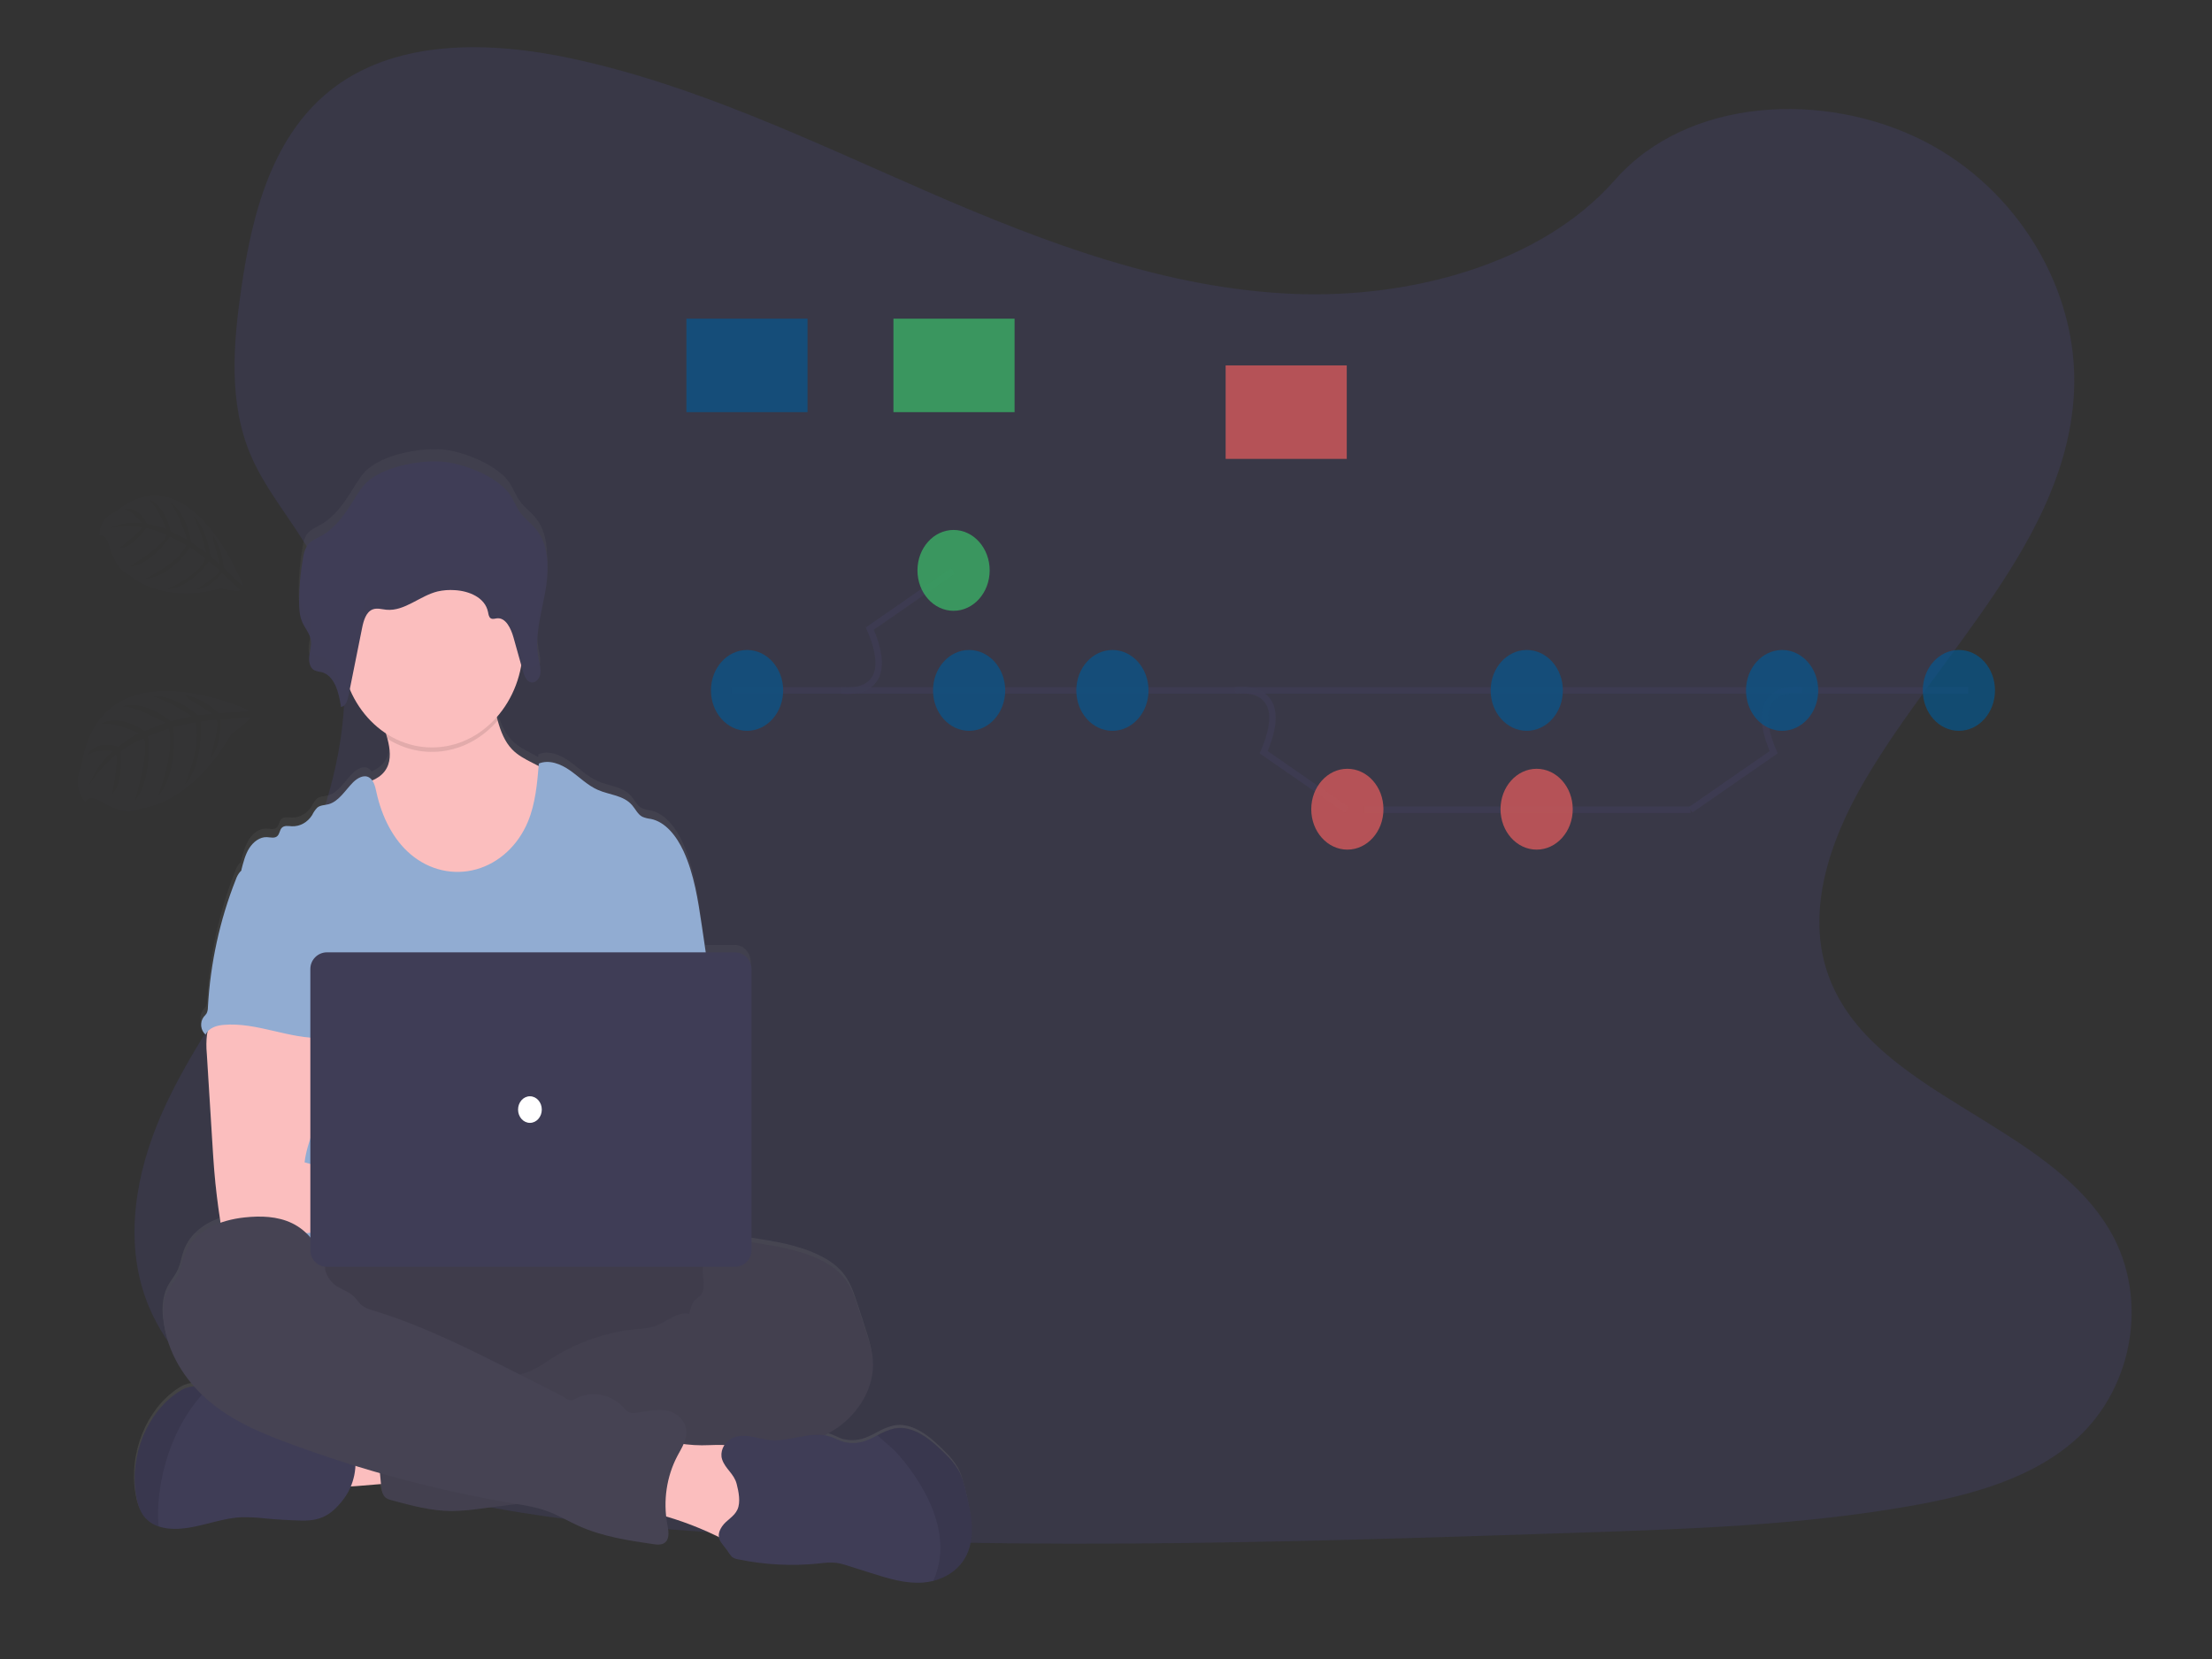 <?xml version="1.0" standalone="no"?><!-- Generator: Gravit.io --><svg xmlns="http://www.w3.org/2000/svg" xmlns:xlink="http://www.w3.org/1999/xlink" style="isolation:isolate" viewBox="0 0 1024 768" width="1024" height="768"><rect x="0" y="0" width="1024" height="768" fill="#333333" stroke="none"/><defs><clipPath id="_clipPath_pdAaVoynsosy60CVyVAmAbTSkQeltnRl"><rect width="1024" height="768"/></clipPath></defs><g clip-path="url(#_clipPath_pdAaVoynsosy60CVyVAmAbTSkQeltnRl)"><g><g opacity="0.1"><path d=" M 599.426 136.072 C 540.156 133.765 483.707 112.346 429.795 88.907 C 375.882 65.469 322.501 39.497 264.651 27.081 C 227.443 19.094 184.895 17.966 154.912 40.297 C 126.065 61.829 116.742 98.894 111.724 133.314 C 107.96 159.224 105.735 186.476 116.074 210.725 C 123.244 227.561 135.983 241.71 144.793 257.838 C 175.435 313.944 153.777 383.132 120.561 437.915 C 104.993 463.609 86.915 488.155 74.891 515.49 C 62.867 542.825 57.308 574.19 67.821 602.099 C 78.252 629.782 103.097 650.535 130.003 665.145 C 184.666 694.818 249.055 703.318 311.896 708.127 C 450.931 718.78 590.717 714.166 730.118 709.552 C 781.713 707.84 833.528 706.107 884.281 697.176 C 912.469 692.214 941.573 684.339 962.031 665.391 C 988.003 641.266 994.441 600.407 977.041 570.16 C 947.846 519.417 867.147 506.806 846.716 452.351 C 835.479 422.381 847.018 388.987 863.337 361.19 C 898.357 301.548 957.05 249.236 960.145 181.063 C 962.27 134.247 934.054 87.359 890.426 65.202 C 844.692 41.979 781.283 44.901 747.563 83.34 C 712.8 122.876 651.754 138.102 599.426 136.072 Z " fill="rgb(108,99,255)"/></g><linearGradient id="_lgradient_0" x1="0.5" y1="1" x2="0.5" y2="-0" gradientTransform="matrix(387.482,0,0,524.06,62.021,207.954)" gradientUnits="userSpaceOnUse"><stop offset="0%" stop-opacity="0.25" style="stop-color:rgb(128,128,128)"/><stop offset="54%" stop-opacity="0.12" style="stop-color:rgb(128,128,128)"/><stop offset="100%" stop-opacity="0.1" style="stop-color:rgb(128,128,128)"/></linearGradient><path d=" M 446.938 689.835 C 446.022 686.123 445.107 682.371 443.275 679.141 C 441.577 676.402 439.559 673.93 437.277 671.789 C 430.637 665.043 422.487 658.194 413.686 659.896 C 410.964 660.57 408.334 661.646 405.865 663.095 C 404.583 663.761 403.292 664.428 401.973 664.992 C 398.261 666.729 394.158 667.13 390.233 666.14 C 388.218 665.535 386.341 664.448 384.353 663.771 C 383.41 663.454 382.445 663.221 381.469 663.074 C 383.389 662.112 385.252 661.013 387.046 659.783 C 396.918 653.016 404.794 640.784 403.695 627.701 C 403.319 623.302 401.973 619.088 400.636 614.936 L 397.119 604.047 C 395.599 599.33 394.024 594.522 391.249 590.605 C 388.163 586.237 383.767 583.274 379.225 581.069 C 369.472 576.322 358.812 574.651 348.29 573.031 L 347.557 572.918 L 347.557 445.646 C 347.557 441.115 344.277 437.443 340.231 437.443 L 326.402 437.443 Q 325.487 431.168 324.571 424.914 C 322.831 413.01 321.027 400.891 316.127 390.176 C 312.922 383.163 307.821 376.468 300.944 375.094 C 299.592 374.957 298.264 374.612 296.997 374.068 C 294.982 372.961 293.883 370.5 292.335 368.685 C 288.342 364 281.849 363.928 276.501 361.508 C 271.776 359.406 267.911 355.449 263.607 352.403 C 259.303 349.358 253.955 347.195 249.192 349.174 C 249.192 349.563 249.128 349.953 249.092 350.332 L 246.033 348.753 C 242.736 347.041 239.375 345.288 236.729 342.478 C 233.331 338.89 231.518 334.132 230.107 329.077 C 229.961 328.555 229.824 328.052 229.677 327.488 C 235.531 320.802 239.493 312.332 241.069 303.137 L 241.811 305.833 C 241.978 306.439 242.174 307.035 242.397 307.618 C 242.776 308.744 243.407 309.743 244.229 310.519 C 244.464 310.725 244.722 310.894 244.998 311.022 C 245.251 311.134 245.516 311.21 245.786 311.247 C 246.166 311.3 246.552 311.268 246.921 311.155 C 248.176 310.72 249.186 309.672 249.669 308.305 C 249.815 307.901 249.922 307.482 249.989 307.054 C 250.025 306.796 250.046 306.535 250.053 306.274 C 250.053 306.192 250.053 306.11 250.053 306.028 C 250.053 305.946 250.053 305.669 250.053 305.495 C 250.053 305.321 250.053 305.311 250.053 305.208 C 250.053 305.106 250.053 304.87 250.008 304.695 L 250.008 304.429 C 250.008 304.224 249.953 304.019 249.916 303.824 C 249.879 303.629 249.916 303.711 249.916 303.66 C 249.87 303.404 249.815 303.137 249.769 302.881 C 249.769 302.819 249.769 302.747 249.769 302.686 C 249.769 302.624 249.687 302.265 249.641 302.05 C 249.595 301.835 249.577 301.773 249.55 301.63 L 249.55 301.568 L 249.55 301.568 C 249.458 301.158 249.376 300.758 249.293 300.348 C 248.628 296.79 248.458 293.137 248.79 289.521 C 249.338 284.213 250.213 278.954 251.409 273.782 L 251.601 272.849 C 251.674 272.49 251.748 272.131 251.812 271.762 C 251.958 271.024 252.105 270.286 252.242 269.537 L 252.242 269.537 L 252.572 267.651 L 252.819 265.969 L 252.819 265.754 C 253.333 261.944 253.441 258.078 253.14 254.24 L 253.14 254.24 C 252.718 248.877 251.235 243.802 247.984 239.762 C 245.685 236.901 242.654 234.789 240.52 231.785 C 238.524 228.976 237.397 225.51 235.327 222.752 C 229.613 215.114 214.942 209.228 205.94 208.203 C 195.628 207.034 178.97 209.987 170.655 216.805 C 167.578 219.317 165.471 222.957 163.328 226.402 C 159.39 232.81 154.921 239.208 148.612 242.807 C 146.231 244.161 143.502 245.186 141.917 247.544 C 140.975 249.143 140.364 250.958 140.131 252.855 C 138.918 259.531 138.286 266.323 138.245 273.136 L 138.245 273.136 C 138.245 273.987 138.245 274.838 138.245 275.699 C 138.264 278.254 138.75 280.777 139.674 283.112 C 139.82 283.461 139.985 283.799 140.159 284.138 L 140.269 284.353 C 141.376 286.126 142.356 287.994 143.199 289.941 C 143.409 290.486 143.56 291.058 143.648 291.643 C 143.805 293.145 143.718 294.667 143.392 296.134 L 143.392 296.134 C 143.392 296.36 143.309 296.585 143.273 296.811 L 143.19 297.252 C 143.19 297.405 143.19 297.559 143.117 297.703 C 143.044 298.144 142.98 298.585 142.925 299.015 L 142.925 299.015 C 142.786 300.201 142.854 301.406 143.126 302.563 C 143.38 303.866 144.12 304.986 145.159 305.639 C 145.681 305.919 146.236 306.112 146.808 306.213 C 147.384 306.326 147.971 306.397 148.538 306.541 C 149.269 306.727 149.974 307.02 150.636 307.412 C 151.27 307.752 151.863 308.179 152.403 308.684 C 152.67 308.956 152.924 309.243 153.163 309.545 C 153.647 310.165 154.082 310.831 154.464 311.534 Q 154.757 312.078 155.013 312.642 C 155.669 314.125 156.194 315.678 156.579 317.276 C 156.817 318.23 157.019 319.193 157.193 320.157 C 157.275 320.588 157.348 321.018 157.412 321.439 C 157.476 321.859 157.541 322.29 157.596 322.71 L 157.596 322.71 C 157.845 322.694 158.092 322.639 158.328 322.546 C 159.674 322.003 160.425 320.249 160.847 318.547 C 160.92 318.26 160.984 317.984 161.039 317.707 C 161.25 316.681 161.469 315.553 161.68 314.477 C 165.29 323.06 171.11 330.237 178.393 335.086 C 178.649 335.937 178.897 336.778 179.116 337.639 C 180.316 342.283 180.893 347.143 178.814 351.204 C 177.331 354.085 174.84 355.859 172.056 357.089 C 171.654 356.49 171.138 355.999 170.545 355.654 C 168.136 354.3 165.242 355.941 163.218 357.961 C 159.555 361.672 156.57 366.994 151.753 368.214 C 150.013 368.665 148.09 368.573 146.643 369.762 C 145.686 370.77 144.884 371.947 144.271 373.248 C 142.147 376.663 138.617 378.634 134.902 378.477 C 133.226 378.385 131.239 377.954 130.094 379.328 C 129.243 380.353 129.179 381.973 128.263 382.948 C 127.036 384.301 125.021 383.645 123.308 383.563 C 120.048 383.409 117.017 385.767 115.158 388.792 C 113.299 391.817 112.411 395.436 111.495 399.045 L 111.495 399.107 C 111.26 399.298 111.037 399.507 110.826 399.732 C 109.938 400.791 109.25 402.039 108.802 403.403 C 101.396 422.281 97.025 442.475 95.89 463.055 C 95.908 464.058 95.707 465.051 95.304 465.947 C 94.894 466.532 94.444 467.081 93.958 467.587 C 93.078 468.792 92.673 470.345 92.833 471.89 C 92.994 473.436 93.707 474.843 94.809 475.79 C 95.073 475.255 95.403 474.765 95.789 474.334 C 95.688 474.806 95.597 475.267 95.533 475.687 C 95.165 478.679 95.131 481.71 95.432 484.71 Q 96.732 506.078 98.06 527.415 C 98.307 531.444 98.555 535.463 98.884 539.483 Q 99.846 551.151 101.632 562.726 C 101.687 563.075 101.751 563.434 101.833 563.752 C 94.37 566.407 87.73 571.206 84.937 579.214 C 83.966 581.982 83.527 584.996 82.336 587.652 C 81.027 590.564 78.875 592.891 77.446 595.742 C 74.982 600.643 74.873 606.651 75.77 612.147 C 77.501 622.861 82.675 632.438 89.507 640.23 C 89.205 640.23 88.893 640.23 88.591 640.23 C 86.359 640.507 84.216 641.367 82.336 642.742 C 67.885 652.196 59.625 672.476 62.638 690.994 C 63.233 694.613 64.268 698.284 66.429 701.042 C 68.225 703.234 70.535 704.819 73.096 705.615 C 74.697 706.154 76.346 706.498 78.014 706.64 C 89.278 707.665 100.185 701.821 111.477 701.329 C 115.217 701.262 118.958 701.457 122.677 701.913 Q 130.836 702.672 139.023 702.877 C 147.897 703.113 152.888 700.468 158.548 693.044 C 159.939 691.198 161.1 689.149 162 686.954 C 166.817 686.646 172.138 686.175 175.985 685.826 L 176.039 686.421 C 176.25 688.471 176.571 690.83 178.036 692.121 C 178.86 692.758 179.797 693.188 180.783 693.383 C 190.033 695.925 199.392 698.509 208.916 698.509 C 213.386 698.408 217.847 698.025 222.277 697.361 L 239.009 695.197 C 243.885 695.889 248.696 697.063 253.387 698.704 C 258.222 700.539 262.737 703.267 267.462 705.43 C 278.452 710.413 290.265 712.197 301.969 713.94 C 303.966 714.237 306.255 714.443 307.73 712.915 C 309.634 710.864 309.002 707.44 308.462 704.569 C 308.242 703.39 308.078 702.21 307.949 701.021 C 315.847 703.352 323.574 706.355 331.064 710.003 L 332.373 710.649 C 332.758 712.884 334.599 714.668 336.366 717.078 C 336.946 718.095 337.625 719.037 338.39 719.887 C 339.264 720.522 340.258 720.922 341.293 721.056 C 353.648 723.633 366.264 724.271 378.776 722.953 C 381.337 722.562 383.927 722.462 386.505 722.655 C 388.4 722.944 390.269 723.414 392.092 724.06 L 402.687 727.464 C 410.499 729.966 418.494 732.498 426.599 731.934 C 428.242 731.819 429.874 731.555 431.48 731.145 C 437.89 729.484 443.861 725.475 446.938 719.026 C 451.288 710.259 449.283 699.473 446.938 689.835 Z " fill="url(#_lgradient_0)"/><path d=" M 150.489 687.836 C 148.557 682.914 146.725 677.254 148.657 672.333 C 149.919 669.434 152.085 667.154 154.747 665.925 C 157.382 664.722 160.158 663.955 162.989 663.648 C 171.877 662.343 180.87 662.206 189.785 663.238 C 190.436 669.001 189.062 674.845 187.881 680.412 C 186.809 685.539 186.196 686.298 181.47 686.564 C 178.411 686.749 151.212 689.65 150.489 687.836 Z " fill="rgb(251,190,190)"/><ellipse vector-effect="non-scaling-stroke" cx="232.04" cy="613.623" rx="130.957" ry="41.013" fill="rgb(70,67,83)"/><g opacity="0.1"><ellipse vector-effect="non-scaling-stroke" cx="232.04" cy="613.623" rx="130.957" ry="41.013" fill="rgb(0,0,0)"/></g><path d=" M 255.521 397.117 C 251.032 406.829 243.576 414.412 234.512 418.485 C 229.161 420.668 223.529 421.866 217.836 422.033 C 211.618 422.35 205.271 421.899 199.429 419.521 C 191.589 416.342 185.078 409.842 180.197 402.264 C 175.316 394.687 171.955 386.034 169.034 377.308 C 167.495 372.766 166.03 367.927 166.753 363.128 C 171.47 361.929 176.635 360.165 179.071 355.479 C 181.15 351.46 180.573 346.641 179.373 342.048 C 179.034 340.746 178.64 339.454 178.246 338.213 C 177.331 335.24 174.171 329.59 176.415 327.047 C 177.816 325.438 183.686 324.617 185.71 323.571 C 191.947 320.352 197.698 315.697 204.548 314.169 C 210.473 312.847 216.59 314.087 222.506 315.461 C 223.291 315.589 224.045 315.892 224.723 316.353 C 225.495 317.082 226.067 318.042 226.371 319.122 C 228.056 323.715 229.045 328.79 230.401 333.579 C 231.811 338.592 233.624 343.299 237.022 346.856 C 239.668 349.635 243.038 351.378 246.335 353.07 L 254.449 357.233 C 255.892 357.838 257.201 358.786 258.286 360.011 C 259.347 361.644 259.981 363.575 260.118 365.589 C 261.572 376.378 259.964 387.406 255.521 397.117 Z " fill="rgb(251,190,190)"/><g opacity="0.1"><path d=" M 230.364 333.579 C 217.075 349.069 196.116 352.551 179.382 342.048 C 179.043 340.746 178.649 339.454 178.256 338.213 C 177.34 335.24 174.18 329.59 176.424 327.047 C 177.825 325.438 183.695 324.617 185.719 323.571 C 191.956 320.352 197.707 315.697 204.557 314.169 C 210.482 312.847 216.6 314.087 222.516 315.461 C 223.3 315.589 224.054 315.892 224.732 316.353 C 225.505 317.082 226.076 318.042 226.38 319.122 C 228.019 323.715 229.009 328.79 230.364 333.579 Z " fill="rgb(0,0,0)"/></g><ellipse vector-effect="non-scaling-stroke" cx="199.987" cy="298.851" rx="42.126" ry="47.165" fill="rgb(251,190,190)"/><path d=" M 328.335 451.921 L 324.873 428.441 C 323.124 416.66 321.32 404.653 316.429 394.041 C 313.215 387.09 308.114 380.466 301.237 379.092 C 299.882 378.957 298.55 378.612 297.28 378.067 C 295.266 376.98 294.167 374.54 292.619 372.735 C 288.626 368.101 282.124 368.029 276.776 365.671 C 272.05 363.62 268.186 359.673 263.882 356.658 C 259.577 353.644 254.22 351.532 249.458 353.459 C 248.689 362.636 247.874 372.018 244.394 380.374 C 239.806 391.392 231.02 399.5 220.484 402.438 C 209.949 405.376 198.791 402.829 190.124 395.508 C 181.965 388.628 176.735 378.016 174.299 366.912 C 173.704 364.205 173.027 361.098 170.801 359.857 C 168.393 358.504 165.499 360.145 163.475 362.134 C 159.812 365.815 156.817 371.085 152 372.325 C 150.26 372.776 148.337 372.684 146.89 373.863 C 145.928 374.857 145.123 376.025 144.509 377.319 C 142.368 380.706 138.845 382.657 135.14 382.507 C 133.465 382.414 131.477 381.984 130.333 383.347 C 129.481 384.373 129.417 385.972 128.501 386.926 C 127.265 388.269 125.259 387.613 123.537 387.541 C 120.277 387.387 117.246 389.725 115.378 392.668 C 113.51 395.61 112.63 399.25 111.715 402.777 C 121.724 427.733 130.882 452.72 140.892 477.676 C 141.361 478.617 141.609 479.675 141.615 480.752 C 141.414 481.87 140.988 482.923 140.37 483.828 C 135.461 492.656 135.617 503.761 136.157 514.137 C 136.697 524.513 137.357 535.474 133.217 544.773 C 132.091 547.326 130.626 549.664 129.554 552.217 C 127.045 558 126.138 576.496 127.604 582.71 L 334.644 582.71 C 330.697 570.56 332.199 546.178 333.024 533.279 C 333.6 524.257 332.108 515.244 331.467 506.221 C 330.066 487.796 331.055 470.315 328.335 451.921 Z " fill="rgb(145,172,210)"/><path d=" M 95.853 478.784 C 95.487 481.751 95.45 484.758 95.743 487.735 L 98.372 530.05 C 98.619 534.038 98.866 538.016 99.196 541.995 C 99.828 549.715 100.771 557.374 101.943 565.023 C 101.998 567.285 103.678 569.069 105.698 569.012 C 117.283 571.76 129.252 571.647 141.075 570.898 C 159.116 569.77 177.129 567.197 195.198 567.638 C 199.85 567.751 205.271 567.638 208.092 563.536 C 210.913 559.435 209.273 552.801 205.592 549.49 C 201.91 546.178 196.91 545.388 192.185 545.388 C 185.93 545.317 179.675 546.311 173.439 545.901 C 167.715 545.522 162.119 543.973 156.57 542.425 L 141.001 538.088 C 141.597 532.808 143.392 527.835 145.095 522.821 C 148.154 513.932 151.011 504.745 151.066 495.22 C 151.121 485.694 147.916 475.677 140.947 470.222 C 135.214 465.742 127.832 464.911 120.845 465.096 C 115.762 465.26 106.98 463.896 102.337 466.121 C 98.665 467.926 96.54 474.754 95.853 478.784 Z " fill="rgb(251,190,190)"/><path d=" M 338.93 575.533 C 341.98 574.231 345.341 574.702 348.61 575.194 C 359.133 576.804 369.811 578.455 379.564 583.161 C 384.143 585.355 388.502 588.288 391.597 592.604 C 394.345 596.49 395.947 601.248 397.467 605.933 L 400.984 616.72 C 402.321 620.821 403.676 625.004 404.052 629.362 C 405.151 642.271 397.266 654.441 387.348 661.147 C 377.43 667.852 365.754 670.241 354.38 672.743 C 343.006 675.245 331.586 678.013 320.257 680.945 C 314.974 682.481 309.613 683.662 304.204 684.483 C 292.079 686.021 279.404 683.755 267.884 688.246 C 263.305 690.04 258.808 692.706 254.055 693.946 C 250.898 694.69 247.706 695.234 244.494 695.577 L 222.69 698.366 C 218.256 699.03 213.792 699.413 209.319 699.514 C 199.795 699.514 190.426 696.992 181.177 694.469 C 180.194 694.276 179.258 693.854 178.43 693.229 C 176.964 691.937 176.644 689.65 176.433 687.579 Q 175.032 673.83 173.979 660.049 C 173.759 657.066 173.594 653.836 175.05 651.324 C 176.882 648.248 180.454 647.284 183.714 646.69 C 197.538 644.158 211.543 643.07 225.547 643.439 C 230.868 637.482 239.641 637.452 246.61 634.212 C 249.174 632.893 251.655 631.383 254.037 629.69 C 266.503 621.547 280.435 616.618 294.817 615.264 C 297.633 615.167 300.432 614.72 303.16 613.931 C 308.554 612.054 313.472 606.948 319.012 608.199 C 319.699 606.077 320.175 603.237 321.759 601.781 C 322.547 601.032 323.518 600.53 324.241 599.73 C 325.771 597.997 325.908 595.27 325.679 592.85 C 325.45 590.431 324.937 587.949 325.496 585.591 C 325.728 584.698 326.07 583.846 326.512 583.059 C 329.26 577.747 333.408 575.02 338.93 575.533 Z " fill="rgb(70,67,83)"/><g opacity="0.05"><path d=" M 338.93 575.533 C 341.98 574.231 345.341 574.702 348.61 575.194 C 359.133 576.804 369.811 578.455 379.564 583.161 C 384.143 585.355 388.502 588.288 391.597 592.604 C 394.345 596.49 395.947 601.248 397.467 605.933 L 400.984 616.72 C 402.321 620.821 403.676 625.004 404.052 629.362 C 405.151 642.271 397.266 654.441 387.348 661.147 C 377.43 667.852 365.754 670.241 354.38 672.743 C 343.006 675.245 331.586 678.013 320.257 680.945 C 314.974 682.481 309.613 683.662 304.204 684.483 C 292.079 686.021 279.404 683.755 267.884 688.246 C 263.305 690.04 258.808 692.706 254.055 693.946 C 250.898 694.69 247.706 695.234 244.494 695.577 L 222.69 698.366 C 218.256 699.03 213.792 699.413 209.319 699.514 C 199.795 699.514 190.426 696.992 181.177 694.469 C 180.194 694.276 179.258 693.854 178.43 693.229 C 176.964 691.937 176.644 689.65 176.433 687.579 Q 175.032 673.83 173.979 660.049 C 173.759 657.066 173.594 653.836 175.05 651.324 C 176.882 648.248 180.454 647.284 183.714 646.69 C 197.538 644.158 211.543 643.07 225.547 643.439 C 230.868 637.482 239.641 637.452 246.61 634.212 C 249.174 632.893 251.655 631.383 254.037 629.69 C 266.503 621.547 280.435 616.618 294.817 615.264 C 297.633 615.167 300.432 614.72 303.16 613.931 C 308.554 612.054 313.472 606.948 319.012 608.199 C 319.699 606.077 320.175 603.237 321.759 601.781 C 322.547 601.032 323.518 600.53 324.241 599.73 C 325.771 597.997 325.908 595.27 325.679 592.85 C 325.45 590.431 324.937 587.949 325.496 585.591 C 325.728 584.698 326.07 583.846 326.512 583.059 C 329.26 577.747 333.408 575.02 338.93 575.533 Z " fill="rgb(0,0,0)"/></g><path d=" M 158.914 694.172 C 153.246 701.524 148.254 704.148 139.381 703.913 Q 131.193 703.697 123.025 702.959 C 119.302 702.508 115.559 702.313 111.815 702.375 C 100.515 702.867 89.608 708.66 78.334 707.645 C 76.667 707.498 75.019 707.154 73.416 706.619 C 70.859 705.831 68.548 704.262 66.74 702.087 C 64.579 699.35 63.544 695.72 62.949 692.132 C 59.936 673.737 68.196 653.703 82.657 644.342 C 84.543 642.977 86.688 642.124 88.921 641.85 C 91.11 641.84 93.274 642.372 95.258 643.409 L 95.395 643.47 C 101.27 646.177 106.606 650.164 111.092 655.2 C 111.773 656.072 112.585 656.805 113.491 657.363 C 114.396 657.746 115.354 657.947 116.321 657.958 L 128.354 658.809 C 130.393 658.877 132.42 659.19 134.399 659.742 C 136.58 660.595 138.705 661.623 140.754 662.818 C 147.229 666.058 154.409 666.919 161.405 668.17 C 162.079 668.212 162.723 668.5 163.237 668.99 C 163.516 669.379 163.71 669.835 163.805 670.323 C 165.801 678.689 163.97 687.619 158.914 694.172 Z " fill="rgb(63,61,86)"/><g opacity="0.1"><path d=" M 95.395 643.48 C 90.727 648.472 86.676 654.141 83.353 660.337 C 78.019 670.562 74.668 681.93 73.517 693.7 C 73.081 697.994 73.047 702.328 73.416 706.63 C 70.859 705.841 68.548 704.272 66.74 702.098 C 64.579 699.36 63.544 695.731 62.949 692.142 C 59.936 673.748 68.196 653.713 82.657 644.352 C 84.543 642.988 86.688 642.135 88.921 641.86 C 91.11 641.85 93.274 642.383 95.258 643.419 L 95.395 643.48 Z " fill="rgb(0,0,0)"/></g><path d=" M 328.454 668.99 C 335.185 668.785 342.74 668.406 347.685 673.481 C 352.402 678.28 353.024 686.195 353.336 693.321 L 353.693 701.595 C 353.803 704.118 353.894 706.722 352.988 709.06 C 351.376 713.161 346.953 715.14 342.914 714.904 C 338.875 714.668 335.166 712.689 331.476 710.905 C 321.456 706.072 311.024 702.393 300.339 699.924 Q 300.861 691.342 302.079 682.842 C 302.638 678.915 302.729 672.343 305.074 669.083 C 307.556 665.637 310.788 667.504 314.158 668.139 C 318.887 668.947 323.675 669.232 328.454 668.99 L 328.454 668.99 Z " fill="rgb(251,190,190)"/><path d=" M 150.571 585.847 C 150.571 586.873 149.134 585.847 149.005 584.75 C 147.998 576.455 142.119 569.617 135.269 566.295 C 128.419 562.973 120.616 562.798 113.198 563.588 C 101.98 564.777 89.388 569.586 85.285 581.326 C 84.314 584.074 83.875 587.047 82.684 589.682 C 81.365 592.573 79.213 594.88 77.785 597.69 C 75.321 602.55 75.221 608.507 76.109 614.003 C 78.499 628.665 87.455 641.204 98.307 649.889 C 109.16 658.573 121.843 663.761 134.49 668.437 C 167.932 680.785 202.242 689.96 237.058 695.864 C 242.7 696.817 248.396 697.699 253.799 699.729 C 258.634 701.544 263.158 704.261 267.884 706.394 C 278.873 711.336 290.696 713.099 302.409 714.832 C 304.405 715.119 306.695 715.324 308.169 713.807 C 310.074 711.828 309.442 708.383 308.902 705.543 C 306.914 694.744 308.582 683.503 313.581 674.004 C 315.541 670.313 318.087 666.529 317.721 662.254 C 317.281 657.271 312.849 653.744 308.435 652.944 C 304.021 652.144 299.533 653.323 295.101 653.969 C 293.571 654.195 291.905 654.338 290.568 653.467 C 289.909 652.969 289.312 652.376 288.791 651.703 C 282.527 644.938 273.083 643.46 265.402 648.043 C 263.763 649.068 261.281 646.782 259.577 645.921 L 240.318 636.16 C 218.193 624.953 195.958 613.695 172.55 606.6 C 170.683 606.189 168.908 605.362 167.33 604.17 C 166.167 603.144 165.334 601.75 164.262 600.612 C 161.927 598.141 158.676 597.157 155.874 595.403 C 153.072 593.65 149.93 589.364 150.571 585.847 Z " fill="rgb(70,67,83)"/><path d=" M 447.479 719.846 C 444.401 726.234 438.431 730.212 432.02 731.852 C 430.411 732.259 428.776 732.519 427.13 732.632 C 419.025 733.196 411.021 730.684 403.209 728.202 L 392.605 724.86 C 390.781 724.217 388.913 723.751 387.018 723.465 C 384.44 723.272 381.85 723.372 379.289 723.763 C 366.755 725.068 354.121 724.433 341.742 721.876 C 340.706 721.751 339.712 721.354 338.839 720.717 C 338.074 719.878 337.395 718.946 336.815 717.939 C 333.93 714.053 330.826 711.787 334.242 706.66 C 336.21 703.687 339.864 702.2 341.394 698.786 C 342.923 695.372 341.943 690.522 341.037 686.995 C 339.8 682.125 335.734 680.023 334.278 675.552 C 333.188 672.179 335.02 668.262 337.776 666.427 C 340.533 664.592 343.94 664.448 347.118 664.92 C 350.295 665.391 353.409 666.396 356.605 666.673 C 366.001 667.514 375.608 662.09 384.628 665.145 C 386.615 665.822 388.493 666.899 390.507 667.493 C 394.435 668.477 398.538 668.079 402.257 666.355 C 403.576 665.802 404.867 665.135 406.149 664.479 C 408.622 663.038 411.255 661.972 413.979 661.311 C 422.78 659.619 430.939 666.437 437.579 673.092 C 439.858 675.209 441.875 677.657 443.577 680.371 C 445.409 683.57 446.38 687.292 447.24 690.963 C 449.667 700.447 451.673 711.131 447.479 719.846 Z " fill="rgb(63,61,86)"/><g opacity="0.1"><path d=" M 447.479 719.846 C 444.401 726.234 438.431 730.212 432.02 731.852 C 434.514 726.428 435.638 720.345 435.271 714.258 C 434.722 704.507 430.894 695.32 426.012 687.22 C 423.01 682.234 419.594 677.576 415.811 673.307 C 412.898 670.026 409.318 667.422 406.186 664.417 C 408.658 662.976 411.291 661.911 414.016 661.249 C 422.816 659.557 430.976 666.376 437.616 673.03 C 439.895 675.148 441.912 677.596 443.614 680.31 C 445.445 683.509 446.416 687.231 447.277 690.901 C 449.667 700.447 451.673 711.131 447.479 719.846 Z " fill="rgb(0,0,0)"/></g><path d=" M 111.193 403.536 C 110.301 404.581 109.609 405.82 109.16 407.176 C 101.757 425.854 97.384 445.86 96.247 466.255 C 96.267 467.249 96.062 468.233 95.652 469.115 C 95.247 469.702 94.796 470.248 94.306 470.745 C 93.404 471.941 92.986 473.501 93.149 475.055 C 93.312 476.609 94.042 478.018 95.166 478.948 C 96.677 475.759 100.295 474.724 103.509 474.447 C 118.904 473.083 133.941 481.101 149.381 480.496 C 148.291 476.282 146.725 472.232 145.837 467.967 C 141.908 449.029 151.707 428.41 145.699 410.17 C 144.5 406.52 142.494 402.931 139.335 401.331 C 138.027 400.74 136.658 400.333 135.259 400.122 C 131.358 399.332 123.592 395.959 119.819 397.312 C 118.427 397.815 117.878 399.281 116.724 400.163 C 114.975 401.424 112.649 401.885 111.193 403.536 Z " fill="rgb(145,172,210)"/><path d="M 151.389 440.857 L 340.164 440.857 C 344.426 440.857 347.887 444.318 347.887 448.58 L 347.887 578.729 C 347.887 582.992 344.426 586.452 340.164 586.452 L 151.389 586.452 C 147.127 586.452 143.666 582.992 143.666 578.729 L 143.666 448.58 C 143.666 444.318 147.127 440.857 151.389 440.857 Z" style="stroke:none;fill:#3F3D56;stroke-miterlimit:10;"/><ellipse vector-effect="non-scaling-stroke" cx="245.319" cy="513.655" rx="5.495" ry="6.152" fill="rgb(255,255,255)"/><path d=" M 170.884 222.301 C 167.807 224.792 165.7 228.371 163.557 231.806 C 159.61 238.152 155.141 244.489 148.831 248.026 C 146.441 249.369 143.712 250.384 142.128 252.722 C 141.188 254.303 140.577 256.101 140.342 257.982 C 139.133 264.596 138.502 271.327 138.456 278.078 C 138.456 281.441 138.584 284.907 139.912 287.962 C 141.166 290.833 143.428 293.263 143.895 296.39 C 144.253 298.831 143.447 301.261 143.163 303.711 C 142.879 306.162 143.373 309.063 145.397 310.232 C 146.488 310.691 147.627 310.991 148.786 311.124 C 154.876 312.642 156.918 320.639 157.843 327.252 C 159.912 327.119 160.847 324.463 161.277 322.3 L 167.623 290.71 C 168.31 287.286 169.455 283.318 172.505 282.118 C 174.547 281.328 176.781 282.067 178.915 282.272 C 187.294 283.041 194.383 275.792 202.579 273.792 C 205.203 273.2 207.885 273 210.555 273.198 C 217.021 273.557 224.539 276.53 225.913 283.287 C 226.142 284.384 226.28 285.696 227.195 286.24 C 228.111 286.783 229.073 286.322 230.034 286.24 C 234.137 285.778 236.555 290.946 237.736 295.17 L 242.04 310.55 C 242.681 312.877 243.762 315.615 246.015 315.912 C 248.094 316.199 249.861 313.995 250.172 311.811 C 250.484 309.627 249.806 307.361 249.357 305.167 C 247.333 295.068 250.429 284.732 252.315 274.613 C 254.202 264.493 254.541 252.866 248.213 245.073 C 245.914 242.254 242.892 240.152 240.749 237.178 C 238.753 234.389 237.626 230.965 235.556 228.227 C 229.833 220.671 215.153 214.837 206.151 213.873 C 195.866 212.622 179.199 215.544 170.884 222.301 Z " fill="rgb(63,61,86)"/><g style="opacity:0.1;"><g opacity="0.1"><path d=" M 246.051 308.735 C 243.798 308.428 242.718 305.659 242.077 303.373 Q 239.925 295.673 237.773 287.993 C 236.591 283.758 234.174 278.591 230.071 279.062 C 229.109 279.175 228.074 279.596 227.232 279.062 C 226.389 278.529 226.179 277.207 225.95 276.11 C 224.576 269.342 217.058 266.379 210.592 266.02 C 207.922 265.824 205.24 266.021 202.616 266.605 C 194.419 268.656 187.331 275.833 178.952 275.084 C 176.79 274.889 174.556 274.151 172.541 274.941 C 169.455 276.13 168.347 280.067 167.66 283.533 L 161.314 315.113 C 160.883 317.286 159.949 319.942 157.879 320.065 C 156.964 313.462 154.912 305.464 148.822 303.947 C 147.665 303.804 146.527 303.505 145.434 303.055 C 144.637 302.568 144.013 301.79 143.666 300.85 C 143.502 301.804 143.309 302.758 143.199 303.711 C 142.925 306.151 143.41 309.063 145.434 310.232 C 146.524 310.691 147.663 310.991 148.822 311.124 C 154.912 312.642 156.954 320.639 157.879 327.252 C 159.949 327.119 160.883 324.463 161.314 322.3 L 167.66 290.71 C 168.347 287.286 169.492 283.318 172.541 282.118 C 174.583 281.328 176.818 282.067 178.952 282.272 C 187.331 283.041 194.419 275.792 202.616 273.792 C 205.239 273.2 207.921 273 210.592 273.198 C 217.058 273.557 224.576 276.53 225.95 283.287 C 226.179 284.384 226.316 285.696 227.232 286.24 C 228.148 286.783 229.109 286.322 230.071 286.24 C 234.174 285.778 236.591 290.946 237.773 295.17 Q 239.916 302.87 242.077 310.55 C 242.718 312.877 243.798 315.615 246.051 315.912 C 248.13 316.199 249.898 313.995 250.209 311.811 C 250.35 309.973 250.163 308.123 249.66 306.367 C 248.992 307.897 247.57 308.83 246.051 308.735 L 246.051 308.735 Z " fill="rgb(0,0,0)"/></g><g opacity="0.1"><path d=" M 143.905 289.213 C 143.437 286.086 141.157 283.656 139.921 280.785 C 139.126 278.849 138.666 276.761 138.565 274.633 C 138.565 275.781 138.474 276.93 138.465 278.088 C 138.465 281.451 138.593 284.917 139.921 287.972 C 140.937 290.3 142.613 292.351 143.456 294.719 C 143.9 292.929 144.052 291.064 143.905 289.213 Z " fill="rgb(0,0,0)"/></g><g opacity="0.1"><path d=" M 252.352 267.394 C 250.685 276.335 248.084 285.44 248.89 294.401 C 249.412 287.788 251.134 281.134 252.352 274.572 C 253.368 269.588 253.726 264.466 253.414 259.366 C 253.215 262.065 252.861 264.747 252.352 267.394 Z " fill="rgb(0,0,0)"/></g></g><g style="opacity:0.8;"><g opacity="0.8"><line x1="338.636" y1="319.606" x2="911.058" y2="319.606" vector-effect="non-scaling-stroke" stroke-width="3" stroke="rgb(63,61,86)" stroke-linejoin="miter" stroke-linecap="butt" stroke-miterlimit="10"/></g><g opacity="0.8"><path d=" M 389.49 319.596 C 389.49 319.596 416.863 323.851 402.686 290.969 C 402.686 290.969 441.149 264.311 441.149 264.311" fill="none" vector-effect="non-scaling-stroke" stroke-width="3" stroke="rgb(63,61,86)" stroke-linejoin="miter" stroke-linecap="butt" stroke-miterlimit="10"/></g><g opacity="0.8"><path d=" M 571.795 319.596 C 571.795 319.596 599.168 315.351 584.992 348.233 C 584.992 348.233 623.455 374.891 623.455 374.891" fill="none" vector-effect="non-scaling-stroke" stroke-width="3" stroke="rgb(63,61,86)" stroke-linejoin="miter" stroke-linecap="butt" stroke-miterlimit="10"/></g><g opacity="0.8"><path d=" M 834.287 319.596 C 834.287 319.596 806.905 315.351 821.091 348.233 C 821.091 348.233 782.628 374.891 782.628 374.891" fill="none" vector-effect="non-scaling-stroke" stroke-width="3" stroke="rgb(63,61,86)" stroke-linejoin="miter" stroke-linecap="butt" stroke-miterlimit="10"/></g><g opacity="0.8"><line x1="782.628" y1="374.881" x2="631.587" y2="374.881" vector-effect="non-scaling-stroke" stroke-width="3" stroke="rgb(63,61,86)" stroke-linejoin="miter" stroke-linecap="butt" stroke-miterlimit="10"/></g><g opacity="0.8"><ellipse vector-effect="non-scaling-stroke" cx="345.834" cy="319.606" rx="16.713" ry="18.712" fill="rgb(0,89,149)"/></g><g opacity="0.8"><ellipse vector-effect="non-scaling-stroke" cx="441.433" cy="264.044" rx="16.713" ry="18.712" fill="rgb(58,204,108)"/></g><g opacity="0.8"><ellipse vector-effect="non-scaling-stroke" cx="448.631" cy="319.606" rx="16.713" ry="18.712" fill="rgb(0,89,149)"/></g><g opacity="0.8"><ellipse vector-effect="non-scaling-stroke" cx="514.971" cy="319.606" rx="16.713" ry="18.712" fill="rgb(0,89,149)"/></g><g opacity="0.8"><ellipse vector-effect="non-scaling-stroke" cx="623.73" cy="374.604" rx="16.713" ry="18.712" fill="rgb(250,98,95)"/></g><g opacity="0.8"><ellipse vector-effect="non-scaling-stroke" cx="711.352" cy="374.604" rx="16.713" ry="18.712" fill="rgb(250,98,95)"/></g><g opacity="0.8"><ellipse vector-effect="non-scaling-stroke" cx="706.782" cy="319.606" rx="16.713" ry="18.712" fill="rgb(0,89,149)"/></g><g opacity="0.8"><ellipse vector-effect="non-scaling-stroke" cx="906.827" cy="319.606" rx="16.713" ry="18.712" fill="rgb(0,89,149)"/></g><g opacity="0.8"><ellipse vector-effect="non-scaling-stroke" cx="824.992" cy="319.606" rx="16.713" ry="18.712" fill="rgb(0,89,149)"/></g><g opacity="0.8"><rect x="317.756" y="147.527" width="56.074" height="43.268" transform="matrix(1,0,0,1,0,0)" fill="rgb(0,89,149)"/></g><g opacity="0.8"><rect x="413.602" y="147.527" width="56.074" height="43.268" transform="matrix(1,0,0,1,0,0)" fill="rgb(58,204,108)"/></g><g opacity="0.8"><rect x="567.381" y="169.161" width="56.074" height="43.268" transform="matrix(1,0,0,1,0,0)" fill="rgb(250,98,95)"/></g></g><g style="opacity:0.1;"><g opacity="0.1"><path d=" M 115.076 328.79 C 115.076 328.79 46.602 296.554 37.627 354.721 C 37.627 354.721 32.948 363.784 39.459 371.269 C 39.459 371.269 40.86 367.25 47.472 371.402 C 49.834 372.865 52.342 374.008 54.945 374.807 C 58.46 375.892 62.195 375.669 65.586 374.171 L 65.586 374.171 C 65.586 374.171 88.106 372.807 107.044 339.823 C 107.044 339.823 115.167 334.204 115.57 332.092 L 101.998 333.117 C 101.998 333.117 103.042 344.242 97.419 350.917 C 97.419 350.917 102.401 333.65 100.011 333.168 C 99.525 333.066 92.84 334.05 92.84 334.05 C 92.84 334.05 94.571 353.398 85.514 363.405 C 85.514 363.405 93.921 343.729 90.267 334.399 L 80.248 336.562 C 80.248 336.562 82.996 356.915 73.087 368.747 C 73.087 368.747 81.237 347.83 78.087 337.208 L 68.499 340.817 C 68.499 340.817 70.806 360.719 62.519 370.551 C 62.519 370.551 69.753 345.318 66.347 341.843 C 66.347 341.843 57.72 345.759 55.879 347.995 C 55.879 347.995 57.244 362.349 51.978 367.527 C 51.978 367.527 55.211 350.096 53.608 349.379 C 53.608 349.379 43.589 357.827 40.531 365.117 C 40.531 365.117 44.34 353.982 52.353 347.687 C 52.353 347.687 45.622 346.416 40.448 349.563 C 40.448 349.563 43.91 342.171 54.78 345.677 C 54.78 345.677 62.83 339.433 64.442 339.525 C 64.442 339.525 54.157 334.399 46.73 335.034 C 46.73 335.034 54.698 329.908 66.951 338.469 L 76.521 334.604 C 76.521 334.604 63.242 326.986 56.593 327.017 C 56.593 327.017 65.44 323.182 79.003 333.845 L 88.802 331.61 C 88.802 331.61 77.812 324.074 70.403 322.321 C 70.403 322.321 79.287 320.742 91.631 331.087 L 98.326 330.462 C 98.326 330.462 90.221 325.109 87.767 323.807 C 87.767 323.807 85.422 321.664 85.422 321.664 C 91.247 322.781 96.68 325.685 101.119 330.051 C 101.119 330.051 115.021 329.744 115.076 328.79 Z " fill="rgb(108,99,255)"/></g></g><g style="opacity:0.1;"><g opacity="0.1"><path d=" M 112.548 271.004 C 112.548 271.004 88.298 208.182 53.361 236.994 C 53.361 236.994 45.979 239.393 46.034 247.965 C 46.034 247.965 48.91 246.468 50.732 253.163 C 51.401 255.538 52.323 257.814 53.48 259.94 C 55.008 262.831 57.34 265.082 60.119 266.349 L 60.119 266.349 C 60.119 266.349 74.195 279.903 102.245 272.388 C 102.245 272.388 109.938 274.223 111.248 273.239 L 102.676 265.169 C 102.676 265.169 97.63 272.449 90.871 272.798 C 90.871 272.798 102.621 265.723 101.449 263.908 C 101.211 263.539 96.732 259.869 96.732 259.869 C 96.732 259.869 87.922 272.459 77.501 272.654 C 77.501 272.654 92.511 266.318 95.084 258.454 L 88.032 253.327 C 88.032 253.327 79.14 267.179 67.235 267.897 C 67.235 267.897 82.721 260.668 86.256 252.343 L 78.719 248.375 C 78.719 248.375 69.964 261.704 60.064 262.206 C 60.064 262.206 77.208 251.83 76.942 247.596 C 76.942 247.596 69.827 244.417 67.565 244.602 C 67.565 244.602 61.09 253.983 55.311 253.717 C 55.311 253.717 66.108 245.422 65.522 243.976 C 65.522 243.976 55.266 242.602 49.743 245.001 C 49.743 245.001 57.674 240.818 65.632 242.192 C 65.632 242.192 62.28 237.137 57.619 235.733 C 57.619 235.733 63.444 233.549 68.114 242.551 C 68.114 242.551 76.063 243.986 76.997 245.053 C 76.997 245.053 73.508 235.425 68.755 231.088 C 68.755 231.088 76.081 233.139 79.012 246.027 L 86.668 249.831 C 86.668 249.831 82.657 236.83 78.682 232.616 C 78.682 232.616 85.889 235.979 88.527 250.969 L 95.487 255.88 C 95.487 255.88 92.794 244.397 89.287 238.624 C 89.287 238.624 95.368 243.361 97.428 257.377 L 101.733 261.273 C 101.733 261.273 99.635 252.927 98.839 250.589 C 98.839 250.589 98.536 247.821 98.536 247.821 C 101.429 252.218 103.17 257.43 103.564 262.873 C 103.564 262.873 112.026 271.526 112.548 271.004 Z " fill="rgb(108,99,255)"/></g></g></g></g></svg>